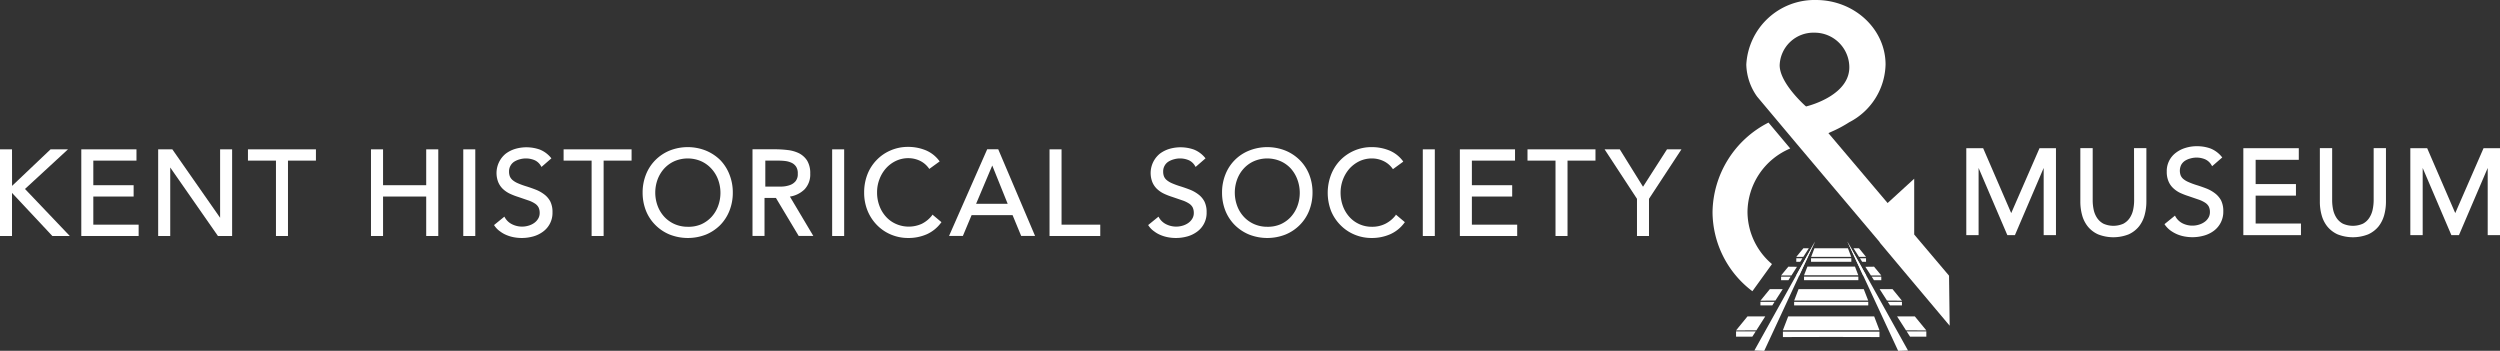 <svg xmlns="http://www.w3.org/2000/svg" viewBox="0 0 439.1 61.62"><rect x="0" y="0" width="439.1" height="61.62" fill="#333333" stroke="none"/><defs><style>.cls-1,.cls-2,.cls-3{fill:#fff;}.cls-1,.cls-2{stroke:#fff;stroke-miterlimit:10;}.cls-1{stroke-width:0.94px;}.cls-2{stroke-width:0.82px;}</style></defs><title>KSH_horizontal_White</title><g id="GLOBAL"><path class="cls-1" d="M348.1,80.79" transform="translate(-14.88 -17.47)"/><path class="cls-2" d="M335,60.18" transform="translate(-14.88 -17.47)"/><path class="cls-2" d="M341.27,60.18" transform="translate(-14.88 -17.47)"/><path class="cls-2" d="M346.79,78.8" transform="translate(-14.88 -17.47)"/><path class="cls-2" d="M337.87,60.18" transform="translate(-14.88 -17.47)"/><path class="cls-3" d="M349.44,65.31l0,0-4.32-5.15-.17-.26L330.5,42.78h0l-7-8.34a10.09,10.09,0,0,1-1.9-5.61,12,12,0,0,1,12.23-11.36c6.74,0,12.23,5.09,12.23,11.34a11.71,11.71,0,0,1-6.38,10.13,21.7,21.7,0,0,1-3.06,1.64l-.6.27,10.4,12.28,4.67-4.27v9.8l6.12,7.23.11,8.79Zm-15.87-42.1a5.93,5.93,0,0,0-6.11,5.72c0,3.08,4.26,6.9,4.44,7.07l.2.17.25-.07c.31-.08,7.73-2,7.33-7.21A6.1,6.1,0,0,0,333.57,23.21Z" transform="translate(-14.88 -17.47)"/><polyline class="cls-3" points="315.47 48.39 318.8 42.41 316.02 48.38"/><polygon class="cls-3" points="318.8 42.41 315.47 48.39 308.14 61.56 309.87 61.62 316.02 48.38 318.8 42.41"/><line class="cls-3" x1="315.26" y1="52.79" x2="315.13" y2="52.79"/><line class="cls-3" x1="307.78" y1="59.13" x2="307.64" y2="59.13"/><polygon class="cls-3" points="315.5 45.36 315.5 45.98 316.19 45.98 316.58 45.36 315.5 45.36"/><polygon class="cls-3" points="312.83 48.59 312.83 49.21 314.12 49.21 314.51 48.59 312.83 48.59"/><polygon class="cls-3" points="309.2 53.02 309.2 53.64 311.29 53.64 311.68 53.02 309.2 53.02"/><polygon class="cls-3" points="308.22 58.21 304.92 58.21 304.92 59.13 307.64 59.13 307.78 59.13 308.37 58.21 308.22 58.21"/><polygon class="cls-3" points="317.56 43.61 316.9 43.61 316.75 43.6 315.5 45.12 315.66 45.12 316.59 45.12 316.73 45.12 317.7 43.61 317.56 43.61"/><polygon class="cls-3" points="314.1 46.84 312.83 48.38 314.65 48.38 315.62 46.86 314.1 46.84"/><polygon class="cls-3" points="310.86 50.78 309.2 52.81 311.83 52.79 313.12 50.78 310.86 50.78"/><polygon class="cls-3" points="309.91 55.57 307.09 55.57 306.93 55.57 304.92 58.03 305.08 58.03 308.34 58.02 308.49 58.02 310.05 55.57 309.91 55.57"/><path class="cls-2" d="M338,60.18" transform="translate(-14.88 -17.47)"/><path class="cls-2" d="M331.75,60.18" transform="translate(-14.88 -17.47)"/><path class="cls-2" d="M335.15,60.18" transform="translate(-14.88 -17.47)"/><polyline class="cls-3" points="327.79 48.39 324.46 42.41 327.24 48.38"/><polygon class="cls-3" points="324.46 42.41 327.79 48.39 335.12 61.56 333.39 61.62 327.24 48.38 324.46 42.41"/><line class="cls-3" x1="328" y1="52.79" x2="328.13" y2="52.79"/><line class="cls-3" x1="335.48" y1="59.13" x2="335.62" y2="59.13"/><polygon class="cls-3" points="327.75 45.36 327.75 45.98 327.07 45.98 326.68 45.36 327.75 45.36"/><polygon class="cls-3" points="330.43 48.59 330.43 49.21 329.14 49.21 328.74 48.59 330.43 48.59"/><polygon class="cls-3" points="334.06 53.02 334.06 53.64 331.97 53.64 331.57 53.02 334.06 53.02"/><polygon class="cls-3" points="335.03 58.21 338.34 58.21 338.34 59.13 335.62 59.13 335.48 59.13 334.89 58.21 335.03 58.21"/><line class="cls-3" x1="338.18" y1="58.03" x2="338.34" y2="58.03"/><polygon class="cls-3" points="325.7 43.61 326.35 43.61 326.51 43.6 327.75 45.12 327.6 45.12 326.67 45.12 326.52 45.12 325.56 43.61 325.7 43.61"/><polygon class="cls-3" points="329.16 46.84 330.43 48.38 328.61 48.38 327.63 46.86 329.16 46.84"/><polygon class="cls-3" points="332.4 50.78 334.06 52.81 331.43 52.79 330.14 50.78 332.4 50.78"/><polygon class="cls-3" points="333.35 55.57 336.17 55.57 336.32 55.57 338.34 58.03 338.18 58.03 334.91 58.02 334.77 58.02 333.2 55.57 333.35 55.57"/><polygon class="cls-3" points="325.13 45.98 325.17 45.98 325.17 45.36 325.13 45.36 318.13 45.36 318.09 45.36 318.09 45.98 318.13 45.98 325.13 45.98"/><polygon class="cls-3" points="326.38 49.21 326.4 49.21 326.4 48.59 326.38 48.59 316.88 48.59 316.86 48.59 316.86 49.21 316.88 49.21 326.38 49.21"/><polygon class="cls-3" points="313.16 58.25 313.15 58.25 313.15 59.17 313.16 59.17 313.16 59.2 321.63 59.18 330.1 59.2 330.1 59.17 330.11 59.17 330.11 58.25 330.1 58.25 313.16 58.25"/><polygon class="cls-3" points="313.28 58.01 329.98 58.01 330.09 58.01 330.11 58.01 329.18 55.57 329.16 55.57 314.1 55.57 314.08 55.57 313.14 58.01 313.17 58.01 313.28 58.01"/><polygon class="cls-3" points="318.24 45.12 325.02 45.12 325.14 45.12 325.15 45.12 324.57 43.6 324.56 43.6 324.44 43.6 318.82 43.6 318.7 43.6 318.69 43.6 318.11 45.12 318.11 45.12 318.24 45.12"/><polygon class="cls-3" points="326.38 48.35 326.39 48.35 325.81 46.83 325.8 46.83 317.46 46.83 317.45 46.83 316.86 48.35 316.88 48.35 326.38 48.35"/><polygon class="cls-3" points="328.09 52.79 328.13 52.79 327.35 50.78 327.32 50.78 315.94 50.78 315.9 50.78 315.13 52.79 315.17 52.79 328.09 52.79"/><polygon class="cls-3" points="328.09 53.64 328.14 53.64 328.14 53.02 328.09 53.02 315.17 53.02 315.12 53.02 315.12 53.64 315.17 53.64 328.09 53.64"/><path class="cls-3" d="M322.67,68.62a17.5,17.5,0,0,1-7-13.9A17.9,17.9,0,0,1,325.5,39l3.82,4.55a12.21,12.21,0,0,0-7.51,11.16,12.06,12.06,0,0,0,4.3,9.14Z" transform="translate(-14.88 -17.47)"/><polygon class="cls-3" points="11.94 26.23 8.88 26.23 2.12 32.65 2.11 26.23 0 26.23 0 41.45 2.11 41.45 2.11 33.88 9.14 41.39 9.19 41.45 12.26 41.45 4.39 33.19 11.94 26.23"/><polygon class="cls-3" points="16.39 34.52 23.47 34.52 23.47 32.53 16.39 32.53 16.39 28.21 23.97 28.21 23.97 26.23 14.28 26.23 14.28 41.45 24.35 41.45 24.35 39.46 16.39 39.46 16.39 34.52"/><polygon class="cls-3" points="38.66 38.25 30.27 26.23 27.78 26.23 27.78 41.45 29.9 41.45 29.9 29.42 38.28 41.45 40.77 41.45 40.77 26.23 38.66 26.23 38.66 38.25"/><polygon class="cls-3" points="43.55 28.21 48.47 28.21 48.47 41.45 50.58 41.45 50.58 28.21 55.49 28.21 55.49 26.23 43.55 26.23 43.55 28.21"/><polygon class="cls-3" points="74.86 32.53 67.28 32.53 67.28 26.23 65.16 26.23 65.16 41.45 67.28 41.45 67.28 34.52 74.86 34.52 74.86 41.45 76.98 41.45 76.98 26.23 74.86 26.23 74.86 32.53"/><rect class="cls-3" x="81.37" y="26.23" width="2.11" height="15.22"/><path class="cls-3" d="M110.45,51.6a6.14,6.14,0,0,0-1.47-.82c-.54-.21-1.11-.41-1.69-.59a13.88,13.88,0,0,1-1.47-.54,3.73,3.73,0,0,1-.92-.56,1.8,1.8,0,0,1-.47-.64,2.27,2.27,0,0,1-.14-.82,2,2,0,0,1,.25-1.05,2,2,0,0,1,.67-.72,3.63,3.63,0,0,1,1-.42,3.94,3.94,0,0,1,2.58.17,2.43,2.43,0,0,1,1.09,1l.11.18,1.74-1.51-.11-.13a4.86,4.86,0,0,0-1.93-1.41,7.06,7.06,0,0,0-4.31-.12,5.35,5.35,0,0,0-1.67.84,4.39,4.39,0,0,0-1.32,5,3.54,3.54,0,0,0,.81,1.19,4.8,4.8,0,0,0,1.21.83,11.28,11.28,0,0,0,1.49.58l1.72.59a5,5,0,0,1,1.18.55,1.86,1.86,0,0,1,.66.68,2.21,2.21,0,0,1,.21,1,1.89,1.89,0,0,1-.27,1,2.45,2.45,0,0,1-.71.76,3.29,3.29,0,0,1-1,.47,3.93,3.93,0,0,1-2.85-.24,2.93,2.93,0,0,1-1.27-1.17l-.1-.18L101.65,57l.09.13a3.78,3.78,0,0,0,1,1,4.92,4.92,0,0,0,1.16.65,6.26,6.26,0,0,0,1.28.37,7.59,7.59,0,0,0,1.34.12,7.48,7.48,0,0,0,2-.27,5.28,5.28,0,0,0,1.72-.83,4.06,4.06,0,0,0,1.68-3.42,4.15,4.15,0,0,0-.39-1.9A3.75,3.75,0,0,0,110.45,51.6Z" transform="translate(-14.88 -17.47)"/><polygon class="cls-3" points="98.99 28.21 103.91 28.21 103.91 41.45 106.02 41.45 106.02 28.21 110.93 28.21 110.93 26.23 98.99 26.23 98.99 28.21"/><path class="cls-3" d="M141.38,45.58a7.89,7.89,0,0,0-2.52-1.66,8.62,8.62,0,0,0-6.37,0A7.58,7.58,0,0,0,130,45.58a7.46,7.46,0,0,0-1.66,2.54,8.49,8.49,0,0,0-.59,3.18,8.58,8.58,0,0,0,.59,3.19A7.42,7.42,0,0,0,130,57a7.61,7.61,0,0,0,2.51,1.67,8.75,8.75,0,0,0,6.37,0A7.76,7.76,0,0,0,141.38,57,7.54,7.54,0,0,0,143,54.49a8.58,8.58,0,0,0,.59-3.19,8.49,8.49,0,0,0-.59-3.18A7.59,7.59,0,0,0,141.38,45.58Zm-5.7,11.72a5.69,5.69,0,0,1-2.32-.47,5.52,5.52,0,0,1-1.8-1.28,5.88,5.88,0,0,1-1.17-1.91,6.73,6.73,0,0,1,0-4.68,6,6,0,0,1,1.17-1.91,5.52,5.52,0,0,1,1.8-1.28,5.94,5.94,0,0,1,4.63,0,5.52,5.52,0,0,1,1.8,1.28A5.82,5.82,0,0,1,141,49a6.73,6.73,0,0,1,0,4.68,5.72,5.72,0,0,1-1.17,1.91,5.52,5.52,0,0,1-1.8,1.28A5.64,5.64,0,0,1,135.68,57.3Z" transform="translate(-14.88 -17.47)"/><path class="cls-3" d="M156.19,50.73a3.79,3.79,0,0,0,1-2.77,4.26,4.26,0,0,0-.55-2.29,3.72,3.72,0,0,0-1.44-1.29,6.15,6.15,0,0,0-2-.56,19.24,19.24,0,0,0-2.15-.13h-4V58.91h2.11V52.23h2l4,6.68h2.57L153.62,52A4.73,4.73,0,0,0,156.19,50.73ZM155,48a1.91,1.91,0,0,1-.39,1.3,2.27,2.27,0,0,1-1,.68,4.71,4.71,0,0,1-1.4.26c-.51,0-1,0-1.51,0h-1.4V45.68h2.3a10.69,10.69,0,0,1,1.27.08,3.63,3.63,0,0,1,1.1.33,1.94,1.94,0,0,1,.76.69A2.15,2.15,0,0,1,155,48Z" transform="translate(-14.88 -17.47)"/><rect class="cls-3" x="146.16" y="26.23" width="2.11" height="15.22"/><path class="cls-3" d="M178.59,55.29a5.24,5.24,0,0,1-1.81,1.49,5.55,5.55,0,0,1-4.58,0,5.21,5.21,0,0,1-1.73-1.27,5.87,5.87,0,0,1-1.13-1.89,6.56,6.56,0,0,1-.41-2.37,6.3,6.3,0,0,1,.41-2.28,6.07,6.07,0,0,1,1.14-1.92,5.51,5.51,0,0,1,1.74-1.31,5.07,5.07,0,0,1,2.2-.49,4.77,4.77,0,0,1,2,.44A4.14,4.14,0,0,1,178,47l.1.14,1.82-1.32-.11-.15a5.67,5.67,0,0,0-2.42-1.84,8.08,8.08,0,0,0-3-.56,7.58,7.58,0,0,0-3.11.63,7.43,7.43,0,0,0-2.45,1.7,7.55,7.55,0,0,0-1.61,2.53,8.74,8.74,0,0,0-.56,3.13,8.36,8.36,0,0,0,.59,3.2A7.82,7.82,0,0,0,168.91,57a7.5,7.5,0,0,0,2.46,1.67,7.75,7.75,0,0,0,3,.6,8,8,0,0,0,3.28-.65,6.35,6.35,0,0,0,2.49-2l.1-.13-1.59-1.33Z" transform="translate(-14.88 -17.47)"/><path class="cls-3" d="M188.27,43.69l-6.7,15.22H184l1.53-3.65h7.2l1.51,3.65h2.44l-6.47-15.22Zm3.6,9.58h-5.55l2.84-6.73Z" transform="translate(-14.88 -17.47)"/><polygon class="cls-3" points="186.45 26.23 184.34 26.23 184.34 41.45 193.25 41.45 193.25 39.46 186.45 39.46 186.45 26.23"/><path class="cls-3" d="M225.34,51.6a6.14,6.14,0,0,0-1.47-.82c-.54-.21-1.11-.41-1.69-.59a13.88,13.88,0,0,1-1.47-.54,3.73,3.73,0,0,1-.92-.56,1.69,1.69,0,0,1-.47-.64,2.27,2.27,0,0,1-.14-.82,2,2,0,0,1,.25-1.05,2,2,0,0,1,.67-.72,3.63,3.63,0,0,1,1-.42,3.94,3.94,0,0,1,2.58.17,2.43,2.43,0,0,1,1.09,1l.11.18,1.74-1.51-.11-.13a4.86,4.86,0,0,0-1.93-1.41,7.06,7.06,0,0,0-4.31-.12,5.35,5.35,0,0,0-1.67.84,4.39,4.39,0,0,0-1.32,5,3.54,3.54,0,0,0,.81,1.19,4.8,4.8,0,0,0,1.21.83,11.28,11.28,0,0,0,1.49.58l1.72.59a5.22,5.22,0,0,1,1.18.55,1.86,1.86,0,0,1,.66.68,2.21,2.21,0,0,1,.21,1,1.89,1.89,0,0,1-.27,1,2.45,2.45,0,0,1-.71.76,3.29,3.29,0,0,1-1,.47,3.93,3.93,0,0,1-2.85-.24,2.93,2.93,0,0,1-1.27-1.17l-.1-.18L216.54,57l.09.13a3.78,3.78,0,0,0,1,1,4.92,4.92,0,0,0,1.16.65,6.26,6.26,0,0,0,1.28.37,7.59,7.59,0,0,0,1.34.12,7.48,7.48,0,0,0,2-.27,5.28,5.28,0,0,0,1.72-.83,4.06,4.06,0,0,0,1.68-3.42,4.15,4.15,0,0,0-.39-1.9A3.75,3.75,0,0,0,225.34,51.6Z" transform="translate(-14.88 -17.47)"/><path class="cls-3" d="M243.16,45.58a7.74,7.74,0,0,0-2.51-1.66,8.62,8.62,0,0,0-6.37,0,7.39,7.39,0,0,0-4.17,4.2,8.49,8.49,0,0,0-.59,3.18,8.58,8.58,0,0,0,.59,3.19A7.54,7.54,0,0,0,231.76,57a7.76,7.76,0,0,0,2.52,1.67,8.75,8.75,0,0,0,6.37,0A7.61,7.61,0,0,0,243.16,57a7.42,7.42,0,0,0,1.66-2.53,8.58,8.58,0,0,0,.59-3.19,8.49,8.49,0,0,0-.59-3.18A7.46,7.46,0,0,0,243.16,45.58Zm-5.7,11.72a5.64,5.64,0,0,1-2.31-.47,5.42,5.42,0,0,1-1.8-1.28,5.72,5.72,0,0,1-1.17-1.91,6.73,6.73,0,0,1,0-4.68,5.82,5.82,0,0,1,1.17-1.91,5.42,5.42,0,0,1,1.8-1.28,5.91,5.91,0,0,1,4.62,0,5.46,5.46,0,0,1,1.81,1.28A6,6,0,0,1,242.75,49a6.73,6.73,0,0,1,0,4.68,5.88,5.88,0,0,1-1.17,1.91,5.46,5.46,0,0,1-1.81,1.28A5.61,5.61,0,0,1,237.46,57.3Z" transform="translate(-14.88 -17.47)"/><path class="cls-3" d="M260,55.29a5.24,5.24,0,0,1-1.81,1.49,5.11,5.11,0,0,1-2.35.52,5.27,5.27,0,0,1-2.23-.47,5.21,5.21,0,0,1-1.73-1.27,5.87,5.87,0,0,1-1.13-1.89,6.78,6.78,0,0,1-.41-2.37,6.52,6.52,0,0,1,.41-2.28,6.27,6.27,0,0,1,1.14-1.92,5.74,5.74,0,0,1,1.74-1.31,5.08,5.08,0,0,1,2.21-.49,4.72,4.72,0,0,1,2,.44,4.07,4.07,0,0,1,1.59,1.3l.11.14,1.81-1.32-.1-.15a5.67,5.67,0,0,0-2.42-1.84,8.16,8.16,0,0,0-3-.56,7.62,7.62,0,0,0-5.57,2.33,7.68,7.68,0,0,0-1.6,2.53,8.93,8.93,0,0,0,0,6.33A7.68,7.68,0,0,0,250.31,57a7.5,7.5,0,0,0,2.46,1.67,7.72,7.72,0,0,0,3,.6,8,8,0,0,0,3.27-.65,6.21,6.21,0,0,0,2.49-2l.1-.13-1.58-1.33Z" transform="translate(-14.88 -17.47)"/><rect class="cls-3" x="249.9" y="26.23" width="2.11" height="15.22"/><polygon class="cls-3" points="258.52 34.52 265.6 34.52 265.6 32.53 258.52 32.53 258.52 28.21 266.1 28.21 266.1 26.23 256.41 26.23 256.41 41.45 266.48 41.45 266.48 39.46 258.52 39.46 258.52 34.52"/><polygon class="cls-3" points="268.29 28.21 273.21 28.21 273.21 41.45 275.32 41.45 275.32 28.21 280.23 28.21 280.23 26.23 268.29 26.23 268.29 28.21"/><polygon class="cls-3" points="288.58 32.8 284.5 26.23 281.83 26.23 287.52 34.92 287.52 41.45 289.63 41.45 289.63 34.92 295.33 26.23 292.79 26.23 288.58 32.8"/><polygon class="cls-3" points="353.25 37.43 348.32 26.03 345.36 26.03 345.36 41.3 347.52 41.3 347.52 29.5 352.57 41.3 353.9 41.3 358.95 29.5 358.95 41.3 361.11 41.3 361.11 26.03 358.22 26.03 353.25 37.43"/><path class="cls-3" d="M389.72,52.64a8,8,0,0,1-.18,1.7,4.12,4.12,0,0,1-.6,1.42,3.08,3.08,0,0,1-1.11,1,4.32,4.32,0,0,1-3.5,0,3.08,3.08,0,0,1-1.11-1,4.12,4.12,0,0,1-.6-1.42,8,8,0,0,1-.18-1.7V43.49h-2.17v9.4a9,9,0,0,0,.31,2.36,5.47,5.47,0,0,0,1,2,4.92,4.92,0,0,0,1.8,1.38,7.35,7.35,0,0,0,5.38,0,4.92,4.92,0,0,0,1.8-1.38,5.55,5.55,0,0,0,1-2,9,9,0,0,0,.31-2.36v-9.4h-2.17Z" transform="translate(-14.88 -17.47)"/><path class="cls-3" d="M403.9,51.41a6.23,6.23,0,0,0-1.48-.83c-.54-.21-1.11-.41-1.69-.59a12.86,12.86,0,0,1-1.46-.54,3.66,3.66,0,0,1-.92-.55,1.7,1.7,0,0,1-.46-.63,2.39,2.39,0,0,1,.1-1.85,2.05,2.05,0,0,1,.66-.71,3.33,3.33,0,0,1,1-.42,3.88,3.88,0,0,1,2.56.17,2.46,2.46,0,0,1,1.09,1l.12.2,1.78-1.54-.13-.15a4.85,4.85,0,0,0-1.94-1.42,6.93,6.93,0,0,0-2.37-.4,6.62,6.62,0,0,0-2,.29,5.2,5.2,0,0,0-1.68.84,4,4,0,0,0-1.63,3.36,4.17,4.17,0,0,0,.3,1.66,3.37,3.37,0,0,0,.82,1.2,4.83,4.83,0,0,0,1.21.84,13,13,0,0,0,1.5.58l1.72.59a5.12,5.12,0,0,1,1.17.55,1.88,1.88,0,0,1,.65.67,2.14,2.14,0,0,1,.21,1,1.88,1.88,0,0,1-.27,1,2.35,2.35,0,0,1-.7.74,3.29,3.29,0,0,1-1,.47,3.88,3.88,0,0,1-2.83-.24A2.94,2.94,0,0,1,397,55.54l-.11-.2-1.84,1.5.1.15a4.36,4.36,0,0,0,1,1,6.11,6.11,0,0,0,1.17.65,6.35,6.35,0,0,0,1.29.37,7.59,7.59,0,0,0,1.34.12,7.42,7.42,0,0,0,2-.27,5.2,5.2,0,0,0,1.74-.83,4.14,4.14,0,0,0,1.69-3.45,4.19,4.19,0,0,0-.39-1.91A3.9,3.9,0,0,0,403.9,51.41Z" transform="translate(-14.88 -17.47)"/><polygon class="cls-3" points="396.18 34.36 403.26 34.36 403.26 32.33 396.18 32.33 396.18 28.07 403.76 28.07 403.76 26.03 394.02 26.03 394.02 41.3 404.14 41.3 404.14 39.26 396.18 39.26 396.18 34.36"/><path class="cls-3" d="M431.79,52.64a8,8,0,0,1-.19,1.7,4.12,4.12,0,0,1-.6,1.42,3,3,0,0,1-1.1,1,4.35,4.35,0,0,1-3.51,0,3.08,3.08,0,0,1-1.11-1,4.32,4.32,0,0,1-.6-1.42,8,8,0,0,1-.18-1.7V43.49h-2.16v9.4a8.63,8.63,0,0,0,.31,2.36,5.46,5.46,0,0,0,1,2,5,5,0,0,0,1.8,1.38,7.35,7.35,0,0,0,5.38,0,5,5,0,0,0,1.81-1.38,5.7,5.7,0,0,0,1-2,9,9,0,0,0,.31-2.36v-9.4h-2.16Z" transform="translate(-14.88 -17.47)"/><polygon class="cls-3" points="436.21 26.03 431.24 37.43 426.31 26.03 423.35 26.03 423.35 41.3 425.52 41.3 425.52 29.5 430.56 41.3 431.89 41.3 436.94 29.5 436.94 41.3 439.1 41.3 439.1 26.03 436.21 26.03"/></g></svg>